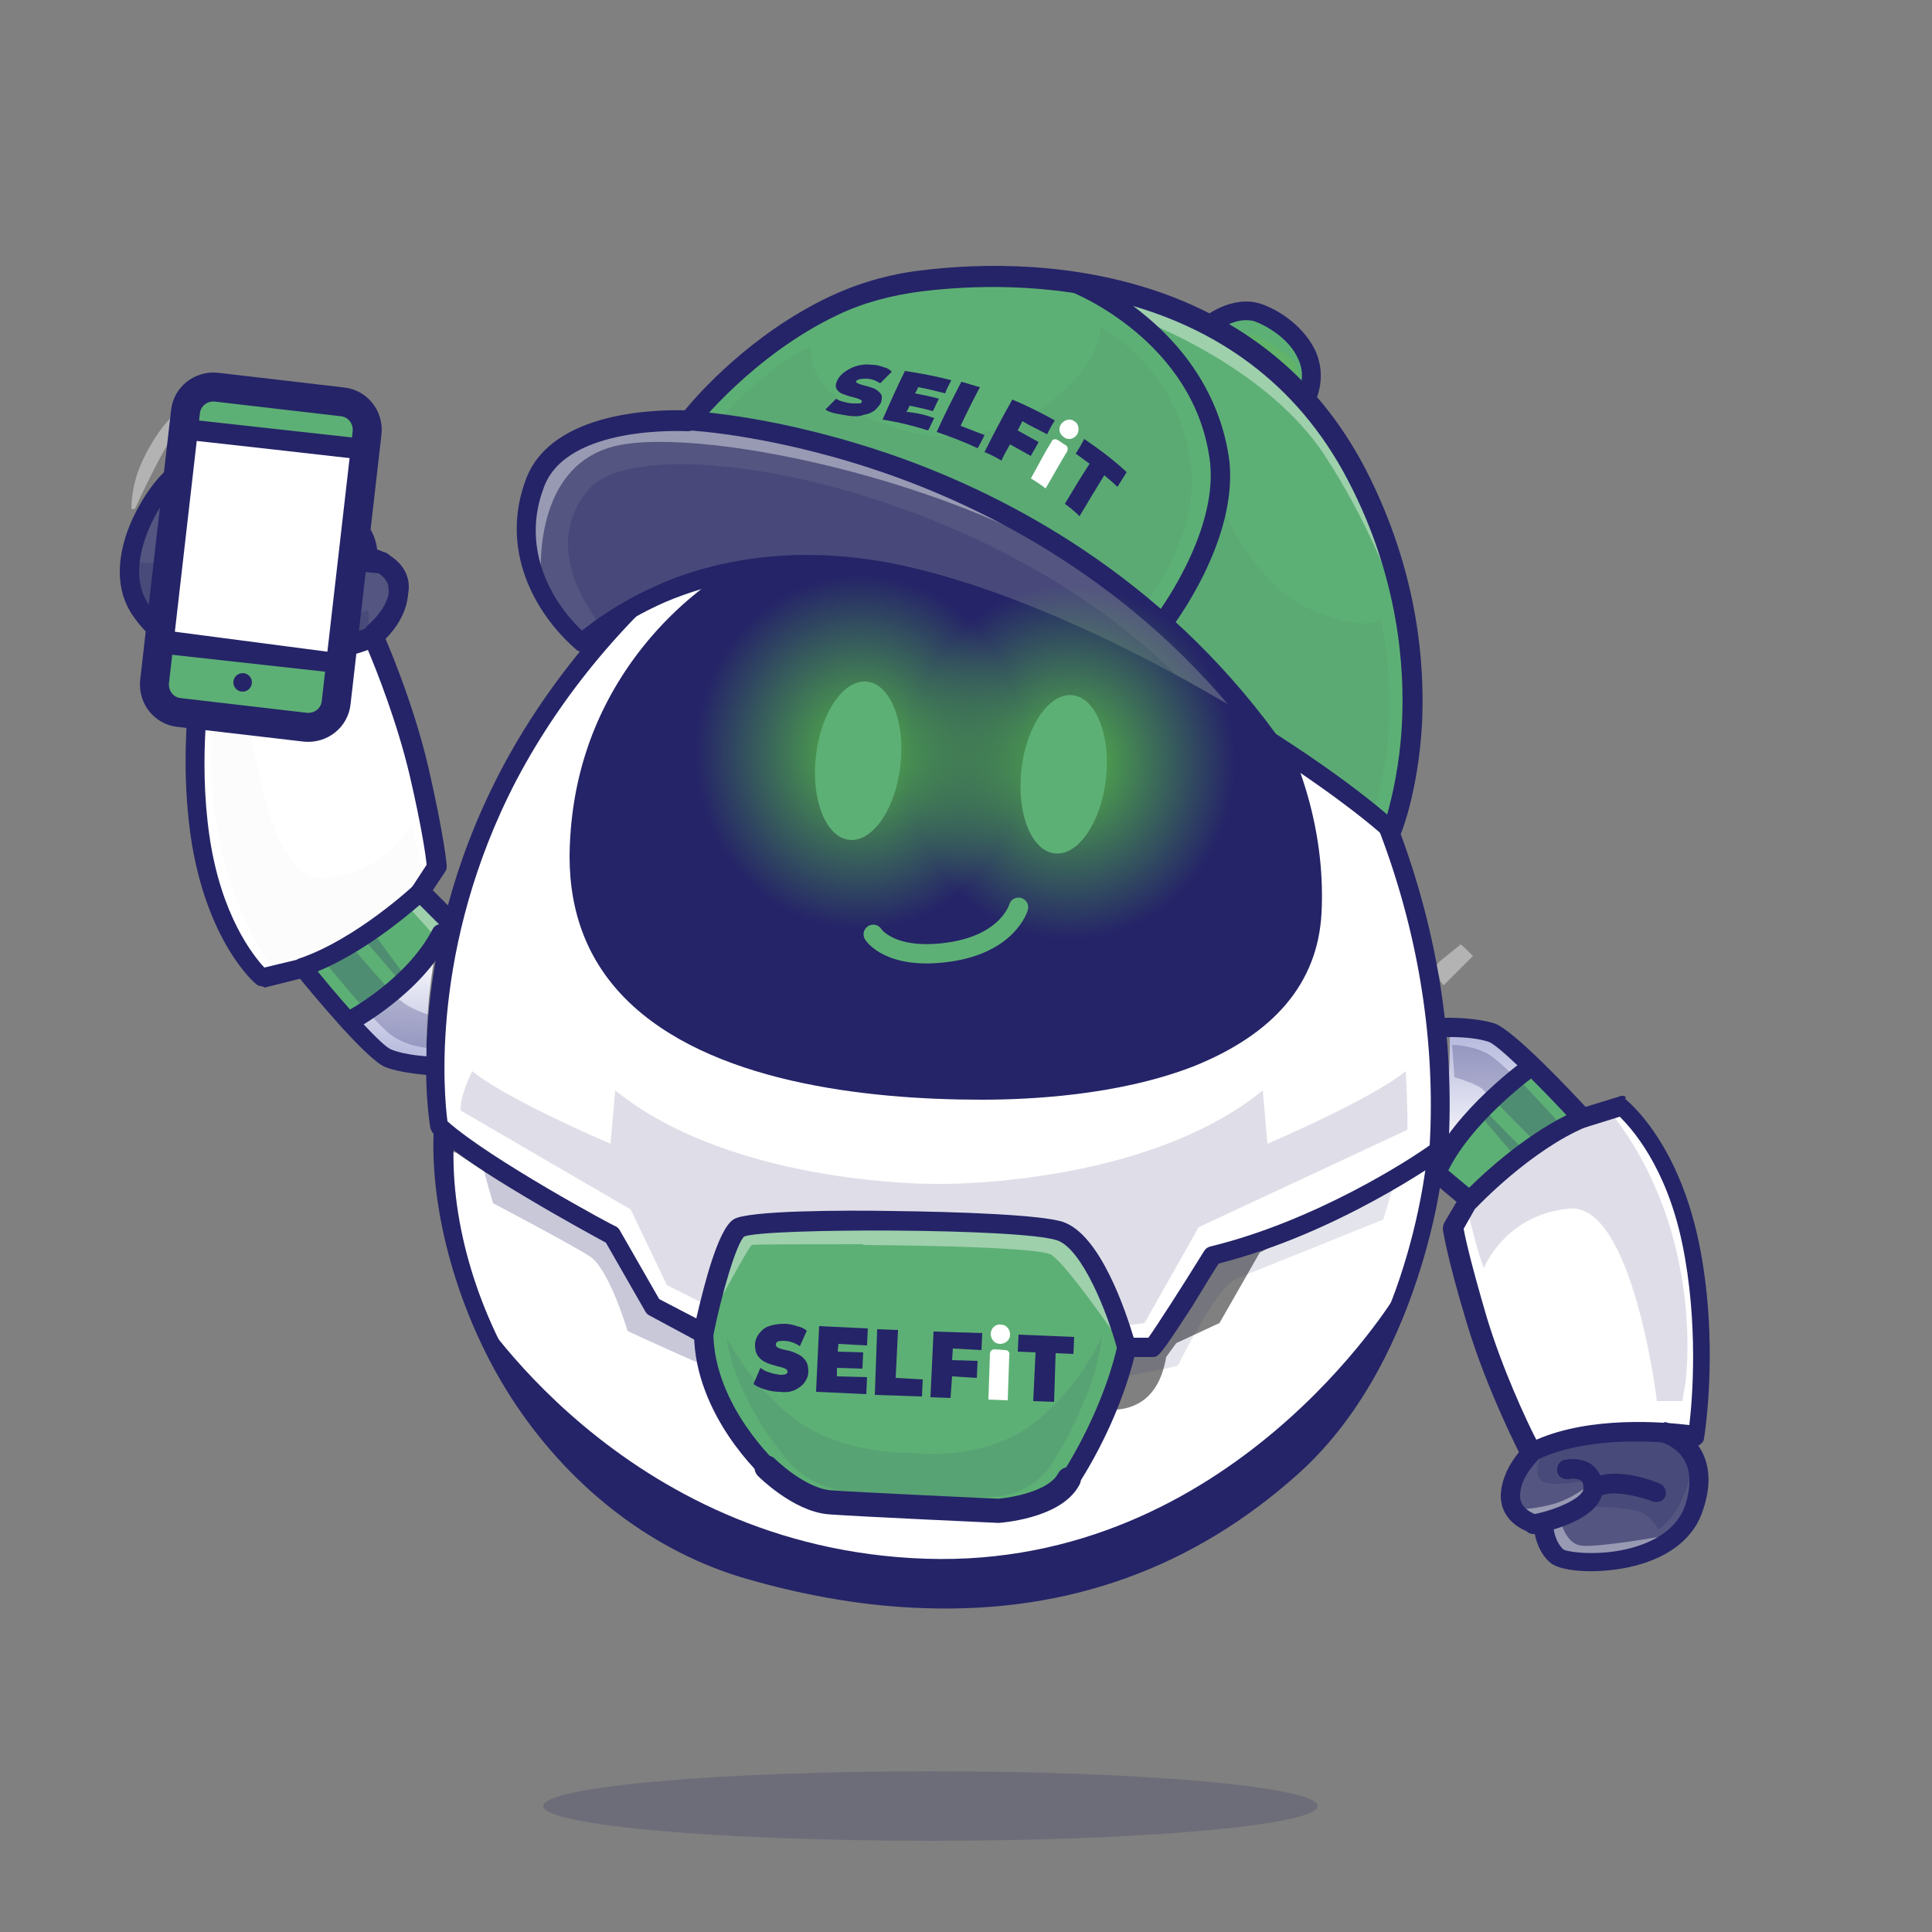 <svg width="200" height="200" viewBox="0 0 200 200" fill="none" xmlns="http://www.w3.org/2000/svg">
<rect x="0" y="0" width="200" height="200" fill="#808080" stroke="none"/>
<path d="M148.642 121.04C148.642 121.04 145.842 145.6 126.802 156.96C107.682 168.24 89.602 166.8 75.682 162C61.762 157.2 52.642 143.84 49.762 137.76C46.802 131.68 46.082 123.6 46.162 119.04L47.282 119.36C47.282 119.36 58.802 127.68 68.882 130.16C68.882 130.16 74.162 139.92 74.642 139.92C75.122 139.92 76.962 140 76.962 140L77.522 141.12C77.522 141.12 81.602 142.96 84.402 146.24L110.962 145.04C110.962 145.04 119.282 148.96 120.722 140.48L121.762 139.04L126.242 136.96L130.402 129.68C130.402 129.68 147.522 120.24 147.682 120.16C147.842 120.16 148.242 120.16 148.402 120.16C148.482 120.4 148.642 121.04 148.642 121.04Z" fill="white"/>
<path d="M144.479 134.08C144.479 134.08 127.439 162.4 95.839 161.36C64.239 160.32 48.719 134.64 48.719 134.64C48.719 134.64 56.479 164.24 93.199 165.44C129.839 166.64 141.519 143.2 144.479 134.56" fill="#252468"/>
<path d="M95.841 166.48C110.641 166.96 123.521 162.32 134.401 152.56C141.441 146.24 145.121 137.52 147.041 131.36C149.121 124.72 149.521 119.6 149.521 119.36C149.521 118.88 149.201 118.4 148.721 118.4C148.241 118.4 147.761 118.72 147.761 119.28C147.761 119.52 146.081 139.68 133.281 151.2C118.561 164.48 99.841 168 77.761 161.68C58.001 156.08 46.401 134.88 46.961 118.48C46.961 118 46.561 117.52 46.081 117.52C45.601 117.52 44.881 116.8 44.881 117.36C44.561 126.24 47.841 137.12 53.361 145.36C59.361 154.32 67.841 160.72 77.281 163.44C83.681 165.28 89.921 166.32 95.841 166.48Z" fill="#252468"/>
<path d="M28.716 52.96C28.636 52.64 28.236 49.92 26.316 48.72C25.116 47.92 23.836 48.48 23.036 49.04C22.316 50.64 21.036 54.72 22.476 55.76C22.956 56.08 23.436 56.24 23.836 56.08C24.716 55.84 25.196 54.72 25.196 54.72C25.276 54.56 25.436 54.48 25.596 54.56C25.756 54.64 25.836 54.8 25.756 54.96C25.756 54.96 25.596 55.2 25.436 55.52C25.196 55.92 24.716 56.4 24.076 56.64C23.596 56.8 23.116 56.72 22.556 56.48C22.396 57.12 22.076 57.68 21.756 58.24C20.556 60 18.636 61.28 18.476 61.36C18.316 61.44 18.156 61.44 18.076 61.28C17.996 61.12 17.996 60.96 18.156 60.88C18.156 60.88 21.676 58.48 22.076 56.08C20.636 54.8 21.516 51.44 22.156 49.68C22.076 49.68 21.996 49.68 21.916 49.68C21.916 49.68 20.396 48.8 18.796 49.12C17.996 49.28 15.676 52 14.396 55.36C13.596 57.6 13.036 60.72 14.956 63.28C16.316 65.04 17.756 66 19.276 66.08C21.116 66.24 22.556 65.2 22.796 64.96C25.036 62.24 28.076 57.6 28.716 52.96Z" fill="#545580"/>
<g opacity="0.25">
<path d="M15.996 58.24C14.796 58.4 13.836 58.08 13.836 58.08C13.197 61.84 16.317 65.6 16.317 65.6C16.477 65.68 16.716 65.76 16.877 65.76C18.716 66.24 20.236 65.44 20.556 65.28C23.037 63.04 26.556 59.44 28.157 55.44C28.076 55.28 27.116 52.16 25.517 53.36C24.076 54.4 23.197 56.08 22.477 56.56C22.716 56.64 22.956 56.72 23.197 56.72C24.076 56.64 24.716 55.68 24.716 55.6C24.797 55.44 24.956 55.44 25.116 55.52C25.276 55.6 25.276 55.76 25.197 55.92C25.197 55.92 25.037 56.16 24.797 56.4C24.477 56.72 23.916 57.12 23.276 57.2C22.797 57.28 22.317 57.12 21.837 56.72C21.596 57.28 21.197 57.84 20.716 58.32C19.197 59.84 17.116 60.8 16.956 60.8C16.797 60.88 16.637 60.8 16.556 60.64C16.477 60.48 16.556 60.32 16.716 60.24C16.716 60.24 20.637 58.48 21.357 56.24C20.956 55.76 20.877 55.04 20.956 54.32C20.956 54.32 17.197 58.08 15.996 58.24Z" fill="#232664"/>
</g>
<g opacity="0.4">
<path d="M14.002 52.64C14.002 52.56 17.042 46 18.242 44.72C19.202 43.68 21.202 44.16 21.682 44.4C21.842 43.92 22.002 43.44 22.082 43.04C22.002 43.04 21.922 43.04 21.842 43.04C21.842 43.04 20.322 42.16 18.722 42.48C17.922 42.64 15.602 45.36 14.322 48.72C13.922 49.84 13.602 51.28 13.602 52.64C13.682 52.8 14.002 52.64 14.002 52.64Z" fill="white"/>
</g>
<path d="M23.841 65.84C23.761 65.92 23.761 65.92 23.681 66C23.601 66.08 21.761 67.68 19.201 67.44C17.281 67.28 15.521 66.16 14.001 64.08C12.161 61.68 11.921 58.56 13.201 54.96C14.401 51.68 16.961 48.24 18.481 47.92C19.841 47.6 21.041 48 21.841 48.32C23.041 47.36 25.041 46.32 27.041 47.6C29.521 49.28 30.001 52.72 30.001 52.8C30.081 53.36 29.681 53.84 29.121 53.92C28.561 54 28.081 53.6 28.001 53.04C28.001 53.04 27.681 50.4 25.921 49.2C24.481 48.24 22.801 50.08 22.801 50.08C22.481 50.4 21.921 50.48 21.521 50.24C21.521 50.24 20.241 49.44 18.961 49.76C18.321 50 15.841 52.8 14.801 56.48C14.081 59.04 14.321 61.2 15.601 62.88C16.801 64.48 18.081 65.28 19.361 65.44C21.041 65.6 22.401 64.48 22.401 64.48C22.801 64.08 23.441 64.16 23.841 64.56C24.081 64.96 24.081 65.52 23.841 65.84Z" fill="#252468"/>
<path d="M158.801 150.56C162.881 148.4 168.481 148.32 172.081 148.48C172.401 148.56 174.081 149.12 174.961 150.72C175.681 152.08 175.761 153.76 175.041 155.84C174.081 158.88 171.121 160.24 168.881 160.8C165.441 161.68 161.841 161.36 161.281 160.8C160.081 159.76 160.001 157.92 160.001 157.92C160.001 157.84 159.921 157.76 159.921 157.68C161.681 157.2 165.041 156.08 165.201 154.16C167.361 153.12 171.281 154.64 171.361 154.64C171.521 154.72 171.681 154.64 171.761 154.48C171.841 154.32 171.761 154.16 171.601 154.08C171.441 154 169.281 153.2 167.201 153.2C166.481 153.2 165.841 153.28 165.281 153.52C165.201 152.96 164.961 152.48 164.561 152.16C164.081 151.76 163.361 151.68 162.881 151.68C162.481 151.68 162.241 151.76 162.241 151.76C162.081 151.76 162.001 151.92 162.001 152.08C162.001 152.24 162.161 152.32 162.321 152.32C162.321 152.32 163.521 152.08 164.161 152.64C164.481 152.96 164.641 153.36 164.641 154C164.641 155.84 160.481 157.04 158.801 157.44C157.921 157.12 156.721 156.4 156.641 154.96C156.641 152.72 158.561 150.8 158.801 150.56Z" fill="#545580"/>
<path d="M158.801 149.92C158.161 148.64 155.121 142.56 153.361 136.48C151.521 130.4 151.041 127.52 150.961 126.96L152.481 124.32C152.881 123.92 158.321 118.24 164.081 115.92L168.081 114.72C168.801 115.36 173.201 119.36 175.121 128.56C177.041 137.76 175.921 146.56 175.681 148.24C173.761 148 164.881 146.88 158.801 149.92Z" fill="white"/>
<path d="M113.363 57.6C107.283 54.72 102.483 53.84 98.243 53.84C94.323 53.84 90.963 54.64 87.683 55.36C79.123 57.36 71.603 62.24 66.643 69.12C62.483 74.88 60.403 81.44 60.323 88.64C60.243 94.24 62.083 98.88 65.763 102.56C74.003 110.8 89.843 112.56 101.683 112.56C109.363 112.56 134.563 111.28 135.603 94.4C136.323 79.76 126.803 63.92 113.363 57.6Z" fill="#252468"/>
<path d="M152.077 123.84L149.117 121.36C151.357 116.24 157.437 111.6 158.637 110.72C160.397 112.48 162.237 114.4 163.357 115.6C158.077 117.92 153.117 122.8 152.077 123.84Z" fill="#5DB075"/>
<path d="M149.039 120.24C149.759 115.76 150.159 111.2 150.079 106.64C150.799 106.64 152.799 106.72 154.239 107.12C154.879 107.28 156.479 108.72 158.159 110.32C156.879 111.28 151.599 115.44 149.039 120.24Z" fill="url(#paint0_linear_1614_53414)"/>
<path d="M101.361 44.8C92.961 44.8 83.361 48.56 74.241 55.44C65.441 62.08 57.761 70.96 52.801 80.48C43.281 98.72 45.441 115.04 45.681 116.48C49.921 120.4 63.361 127.6 63.441 127.68C63.521 127.68 63.521 127.76 63.521 127.76L67.681 135.04L72.481 137.6C72.881 135.6 74.641 127.92 76.241 126.88C78.081 125.68 105.921 125.92 109.681 127.2C113.521 128.48 116.241 137.68 116.721 139.2H119.041C119.601 138.56 122.961 133.2 125.041 129.84C125.041 129.76 125.121 129.76 125.201 129.68C136.801 126.88 147.281 119.76 148.401 118.88C149.681 97.44 141.681 75.28 126.801 59.44C118.481 50.48 108.641 44.8 101.361 44.8ZM136.081 94.48C135.041 111.84 109.441 113.2 101.601 113.2C89.681 113.2 73.681 111.44 65.281 103.04C61.521 99.28 59.681 94.4 59.681 88.72C59.761 81.36 61.921 74.72 66.081 68.8C71.121 61.76 78.721 56.8 87.441 54.8C94.161 53.28 101.681 51.52 113.521 57.04C120.081 60.16 126.001 65.52 130.161 72.32C134.401 79.2 136.481 87.12 136.081 94.48Z" fill="white"/>
<path d="M80.157 152.24C80.957 153.12 83.197 155.52 84.157 155.6C85.677 155.76 103.277 157.28 106.077 156.4C108.877 155.52 110.077 153.68 110.077 153.6C110.157 153.52 114.557 147.2 116.317 139.52C116.077 138.64 113.277 128.96 109.597 127.76C107.597 127.12 99.437 126.72 92.237 126.72C84.077 126.64 77.357 126.96 76.637 127.44C75.357 128.32 73.677 135.44 73.117 138.16C73.197 145.92 80.077 152.16 80.157 152.24Z" fill="#5DB075"/>
<g opacity="0.25">
<path d="M64.962 137.76C65.122 137.92 72.882 141.36 72.882 141.36C72.642 140.4 72.482 139.36 72.482 138.24L67.362 135.52C67.282 135.52 67.282 135.44 67.282 135.44L63.122 128.16C62.242 127.68 55.282 123.92 49.922 120.4C50.082 121.2 50.482 122.64 51.042 124.56C51.042 124.56 58.962 128.72 60.962 130C62.962 131.12 64.882 137.52 64.962 137.76Z" fill="#252468"/>
</g>
<g opacity="0.25">
<path d="M160.161 153.52C158.161 153.2 159.681 150.24 159.761 150.16C163.761 148.48 168.801 148.4 172.081 148.56C172.401 148.64 174.081 149.2 174.961 150.8C175.041 150.96 175.121 151.12 175.201 151.28C175.201 151.28 174.801 156.16 171.681 158.32C171.681 158.32 171.201 157.36 170.241 156.72C169.281 156 164.161 155.92 164.161 155.92C164.721 155.44 165.121 154.88 165.201 154.24C167.361 153.2 171.281 154.72 171.361 154.72C171.521 154.8 171.681 154.72 171.761 154.56C171.841 154.4 171.761 154.24 171.601 154.16C171.441 154.08 169.281 153.28 167.201 153.28C166.481 153.28 165.841 153.36 165.281 153.6C165.201 153.04 164.961 152.56 164.561 152.24C164.081 151.84 163.361 151.76 162.881 151.76C162.481 151.76 162.241 151.84 162.241 151.84C162.081 151.84 162.001 152 162.001 152.16C162.001 152.32 162.161 152.4 162.321 152.4C162.321 152.4 163.521 152.16 164.161 152.72C164.321 152.88 164.481 153.12 164.561 153.36C163.761 153.2 161.921 153.84 160.161 153.52Z" fill="#232664"/>
</g>
<g opacity="0.15">
<path d="M174.482 143.12L174.162 145.04H171.522C171.522 145.04 169.042 124.4 162.402 125.12C155.762 125.76 153.602 131.28 153.602 131.28C152.802 129.12 152.162 126.24 151.922 125.36L152.402 124.48C152.802 124.08 158.242 118.4 164.002 116.08L166.082 115.44H166.962C176.642 128 174.482 143.12 174.482 143.12Z" fill="#252468"/>
</g>
<g opacity="0.25">
<path d="M157.761 118.96C157.441 119.2 157.121 119.44 156.801 119.68L153.281 115.52C153.441 115.36 153.601 115.2 153.761 114.96C154.721 116 157.681 119.04 157.761 118.96Z" fill="#252468"/>
</g>
<g opacity="0.25">
<path d="M150.56 111.52L150.32 108.16C150.32 108.16 152.24 108.16 153.92 109.04C154.56 109.36 155.6 110.32 156.8 111.44C156.08 112 155.28 112.72 154.32 113.6C153.92 113.2 153.6 112.88 153.44 112.72C152.64 112.08 150.56 111.52 150.56 111.52Z" fill="#252468"/>
</g>
<g opacity="0.25">
<path d="M161.437 116.24L159.997 117.36C159.597 117.6 159.197 117.84 158.797 118.16H158.877C158.877 118.16 156.397 115.68 154.797 114C155.677 113.12 156.557 112.4 157.277 111.84C159.277 113.84 161.357 116.24 161.437 116.24Z" fill="#252468"/>
</g>
<g opacity="0.25">
<path opacity="0.5" d="M121.92 141.36C122.08 141.2 125.84 133.2 128.08 132.32C130.32 131.44 142 126.72 143.2 126.24C143.76 124.4 144.16 123.04 144.4 122.24C140 124.8 133.04 128.4 125.6 130.24C119.76 139.76 119.52 139.76 119.28 139.76H116.8C116.56 140.72 116.32 141.68 116 142.56C116.08 142.56 121.76 141.52 121.92 141.36Z" fill="#252468"/>
</g>
<g opacity="0.1">
<path d="M81.203 150.8C82.803 152.88 85.203 154.16 87.843 154.4L94.723 155.2L102.723 154.96C105.443 154.88 107.923 153.36 109.203 151.04C109.763 150 110.403 149.12 110.803 148.16C112.723 144.24 113.603 141.92 114.083 138.32C114.083 138.32 111.523 144.24 106.403 147.76C101.363 151.28 94.643 150.4 94.643 150.4C94.643 150.4 87.923 150.72 82.803 147.28C77.763 143.76 75.203 138.4 75.203 138.4C75.683 142 77.443 145.28 79.283 148.24C79.923 149.04 80.483 149.92 81.203 150.8Z" fill="#252468"/>
</g>
<g opacity="0.15">
<path d="M124.083 127.04L145.683 116.96C145.763 115.36 145.523 110.88 145.523 110.88C141.923 113.84 131.203 118.4 131.203 118.4L130.723 112.88C118.403 122.88 97.203 122.56 97.203 122.56C97.203 122.56 76.083 122.88 63.683 112.88L63.203 118.4C63.203 118.4 52.483 113.84 48.883 110.88C48.883 110.88 47.603 113.36 47.683 114.96L65.283 125.2L69.043 133.04L73.043 135.04C73.763 132 75.043 127.68 76.163 126.96C78.003 125.76 105.843 126 109.603 127.28C112.563 128.24 114.883 134 116.003 137.28L118.483 136.96L124.083 127.04Z" fill="#252468"/>
</g>
<g opacity="0.4">
<path d="M163.68 160C165.36 160.24 172.56 158.96 172.56 158.96C172.56 158.96 172.72 159.04 172.72 159.12C171.52 160 170.16 160.56 168.96 160.88C165.52 161.76 161.92 161.44 161.36 160.88C160.16 159.84 160.08 158 160.08 158C160.08 157.92 160 157.84 160 157.76C160.4 157.68 160.96 157.52 161.52 157.28C161.6 157.84 162.24 159.84 163.68 160Z" fill="white"/>
</g>
<g opacity="0.4">
<path d="M160.557 155.76C162.717 155.2 164.237 153.92 164.637 153.6C164.637 153.76 164.717 153.92 164.717 154.08C164.717 155.92 160.557 157.12 158.877 157.52C158.237 157.28 157.517 156.88 157.117 156.24C157.437 156.24 158.637 156.24 160.557 155.76Z" fill="white"/>
</g>
<g opacity="0.4">
<path d="M149.043 101.36C149.043 101.6 149.443 102 149.443 102L152.483 98.96C151.923 98.4 151.443 97.92 151.203 97.76C151.203 97.76 151.122 97.76 151.122 97.84L149.043 99.52C148.883 99.68 148.643 100 148.562 100.08C148.643 100.16 149.043 101.12 149.043 101.36Z" fill="white"/>
</g>
<g opacity="0.4">
<path d="M131.997 144.24C131.837 144.4 128.637 145.28 128.077 145.6C127.517 145.92 126.477 147.28 126.477 147.44C126.477 147.6 132.797 145.52 133.037 145.36C133.197 145.2 136.397 138 136.397 138C134.957 139.44 132.157 144.08 131.997 144.24Z" fill="white"/>
</g>
<g opacity="0.4">
<path d="M115.197 136.16C114.637 133.68 111.677 130.16 110.797 128.4C110.557 128 110.318 127.68 110.078 127.36L109.997 127.28C109.517 126.96 106.557 126.72 102.238 126.64C99.838 126.64 97.278 126.56 95.037 126.56C94.797 126.56 94.558 126.56 94.397 126.56C93.998 126.56 93.597 126.56 93.278 126.56C92.877 126.56 92.478 126.56 92.157 126.56C91.918 126.56 91.677 126.56 91.517 126.56C89.278 126.56 86.718 126.56 84.317 126.64C79.998 126.72 77.037 126.96 76.558 127.28L76.478 127.36C76.237 127.6 75.998 128 75.757 128.4C74.957 130.08 73.998 133.36 73.438 135.84C73.438 136.08 73.438 136.32 73.517 136.48C73.517 136.48 77.517 128.96 77.838 128.88C77.998 128.8 84.078 128.8 89.358 128.8V128.88C89.358 128.88 107.598 128.96 108.878 129.92C110.638 131.2 115.517 138.32 115.517 138.32C115.677 138.16 115.197 136.48 115.197 136.16Z" fill="white"/>
</g>
<g opacity="0.25">
<path d="M84.32 126.72C86.72 126.72 89.28 126.64 91.52 126.64C88.96 126.64 86.48 126.64 84.32 126.72Z" fill="#232664"/>
</g>
<g opacity="0.4">
<path d="M84.32 126.72C86.72 126.72 89.28 126.64 91.52 126.64C88.96 126.64 86.48 126.64 84.32 126.72Z" fill="white"/>
</g>
<g opacity="0.4">
<path d="M172.16 147.36C172.16 147.36 165.6 145.28 159.6 147.36C159.6 147.36 156.16 141.04 154.88 136.88C153.6 132.72 152 131.36 152 131.36C152 131.36 155.6 144.96 158.56 149.68C158.56 149.68 166.16 147.84 172.08 147.92V147.36H172.16Z" fill="white"/>
</g>
<g opacity="0.4">
<path d="M59.123 85.84C59.123 85.84 55.443 95.92 63.923 104.32C72.403 112.72 83.683 115.76 103.683 115.28C123.683 114.8 132.003 109.92 135.843 102.64C139.683 95.36 135.843 86 135.843 86C135.843 86 139.523 99.92 127.123 107.2C114.723 114.48 91.283 114.88 75.203 108.88C59.043 102.8 59.683 89.84 59.123 85.84Z" fill="white"/>
</g>
<path d="M119.281 140.48H116.641C116.161 140.48 115.761 140.16 115.681 139.76C114.641 135.84 112.001 129.28 109.441 128.4C105.601 127.12 79.281 127.12 77.041 128C76.241 128.72 74.721 133.84 73.841 138.24C73.761 138.56 73.601 138.8 73.281 138.96C72.961 139.12 72.641 139.12 72.401 138.96L67.201 136.16C67.041 136.08 66.881 135.92 66.801 135.76L62.721 128.64C60.801 127.6 48.881 121.12 44.881 117.36C44.721 117.2 44.641 117.04 44.561 116.8C44.401 116.08 41.681 99.28 51.761 79.92C56.801 70.24 64.561 61.2 73.521 54.4C82.881 47.36 92.721 43.52 101.361 43.52C109.121 43.52 119.041 49.2 128.001 58.64C134.881 65.92 140.481 74.88 144.321 84.56C148.721 95.76 150.641 107.36 149.921 119.12C149.921 119.44 149.761 119.68 149.521 119.84C149.041 120.16 138.481 127.68 126.161 130.8C125.681 131.52 124.561 133.36 123.441 135.2C120.001 140.48 119.921 140.48 119.281 140.48ZM117.361 138.48H118.881C119.681 137.36 122.321 133.28 124.641 129.52C124.801 129.28 124.961 129.12 125.281 129.04C136.161 126.4 146.001 120 148.001 118.56C149.201 97.44 141.201 75.6 126.641 60C118.241 51.04 108.561 45.44 101.521 45.44C93.281 45.44 83.841 49.12 74.881 55.92C65.921 62.56 58.401 71.36 53.441 80.8C44.401 98.16 46.001 113.68 46.321 116.08C50.721 120 63.601 126.96 63.761 126.96C63.921 127.04 64.081 127.2 64.161 127.36L68.241 134.48L72.081 136.48C72.881 133.04 74.321 127.28 75.921 126.24C77.281 125.28 87.761 125.28 92.241 125.36C99.361 125.44 107.761 125.76 110.001 126.48C113.921 127.76 116.561 135.84 117.361 138.48Z" fill="#252468"/>
<path d="M79.924 153.44C79.684 153.44 79.444 153.36 79.284 153.2C78.964 152.96 71.924 146.56 71.844 138.08C71.844 137.52 72.244 137.12 72.804 137.04C73.364 137.04 73.764 137.44 73.844 138C73.924 145.6 80.564 151.6 80.644 151.68C81.044 152.08 81.124 152.64 80.724 153.12C80.484 153.28 80.244 153.44 79.924 153.44Z" fill="#252468"/>
<path d="M110.32 154.72C110.16 154.72 109.92 154.64 109.76 154.56C109.28 154.24 109.2 153.6 109.52 153.2C109.6 153.12 113.92 146.88 115.68 139.28C115.84 138.72 116.32 138.4 116.88 138.56C117.44 138.72 117.76 139.2 117.6 139.76C115.76 147.76 111.36 154.08 111.12 154.4C110.96 154.64 110.64 154.72 110.32 154.72Z" fill="#252468"/>
<path d="M43.287 92.16L44.967 89.68C44.887 89.12 44.567 86.24 43.127 80.08C41.687 73.92 39.047 67.68 38.487 66.4C32.167 69.12 23.367 67.44 21.687 67.04C21.367 68.72 19.687 77.44 21.047 86.72C22.407 96.08 26.487 100.32 27.207 100.96L31.207 100C37.047 97.84 42.887 92.48 43.287 92.16Z" fill="white"/>
<path d="M38.48 65.6C38.72 65.36 40.8 63.6 40.88 61.36C40.96 59.92 39.76 59.12 38.88 58.72C37.2 58.96 32.96 59.92 32.8 61.76C32.8 62.4 32.88 62.8 33.2 63.12C33.84 63.76 35.04 63.6 35.04 63.6C35.2 63.6 35.36 63.68 35.36 63.84C35.36 64 35.28 64.16 35.12 64.16C35.12 64.16 34.8 64.24 34.48 64.16C34 64.16 33.36 64 32.88 63.52C32.48 63.2 32.32 62.72 32.24 62.16C31.68 62.4 30.96 62.4 30.32 62.4C28.24 62.24 26.08 61.28 26 61.2C25.84 61.12 25.76 60.96 25.84 60.8C25.92 60.64 26.08 60.56 26.24 60.64C26.24 60.64 30.16 62.4 32.32 61.52C32.64 59.6 36 58.64 37.84 58.32C37.76 58.24 37.76 58.16 37.76 58.08C37.76 58.08 37.76 56.32 36.64 55.12C36.08 54.56 32.56 53.92 29.04 54.64C26.72 55.12 23.76 56.24 22.56 59.2C21.76 61.2 21.68 62.96 22.4 64.4C23.2 66.08 24.88 66.72 25.2 66.8C28.64 67.28 34.24 67.52 38.48 65.6Z" fill="#545580"/>
<path d="M45.446 96.56C45.526 96.08 45.686 95.52 45.766 95.04L43.446 92.8C42.326 93.76 37.126 98.4 31.766 100.32C32.806 101.6 34.566 103.68 36.166 105.52C37.366 104.8 42.886 101.52 45.446 96.56Z" fill="#5DB075"/>
<path d="M36.641 105.84C38.241 107.6 39.681 109.04 40.321 109.28C41.681 109.76 43.441 109.92 44.161 110C44.081 107.76 44.161 103.6 45.121 98.24C42.401 102.4 37.841 105.12 36.641 105.84Z" fill="url(#paint1_linear_1614_53414)"/>
<g opacity="0.25">
<path d="M27.36 58.8C26.48 58 26 57.04 26 57.04C22.72 59.04 22 63.92 22 63.92C22.08 64.08 22.16 64.32 22.24 64.48C23.04 66.16 24.72 66.8 25.04 66.88C28.32 67.28 33.36 67.52 37.44 66.08C37.52 65.92 39.2 63.12 37.28 62.72C35.6 62.32 33.68 62.8 32.88 62.56C32.96 62.8 33.04 63.04 33.28 63.2C33.92 63.84 35.12 63.68 35.12 63.68C35.28 63.68 35.44 63.76 35.44 63.92C35.44 64.08 35.36 64.24 35.2 64.24C35.2 64.24 34.88 64.32 34.56 64.24C34.08 64.24 33.44 64.08 32.96 63.6C32.56 63.28 32.4 62.8 32.32 62.24C31.68 62.4 30.96 62.4 30.32 62.4C28.24 62.24 26.08 61.28 26 61.2C25.84 61.12 25.76 60.96 25.84 60.8C25.92 60.64 26.08 60.56 26.24 60.64C26.24 60.64 30.16 62.4 32.32 61.52C32.4 60.88 32.88 60.4 33.44 59.92C33.44 59.92 28.24 59.52 27.36 58.8Z" fill="#232664"/>
</g>
<g opacity="0.12">
<path opacity="0.15" d="M33.361 90.88C26.721 91.12 25.441 70.4 25.441 70.4L22.801 70.24L22.401 72.16C22.401 72.16 19.281 87.12 28.241 100.32H29.121L31.201 99.84C37.041 97.84 42.881 92.56 43.281 92.16L43.841 91.28C43.681 90.32 43.201 87.52 42.561 85.28C42.561 85.28 40.081 90.56 33.361 90.88Z" fill="#252468"/>
</g>
<g opacity="0.25">
<path d="M40.804 102.96C39.844 103.76 38.964 104.4 38.164 104.88C39.204 106 40.244 107.04 40.804 107.36C42.164 108.24 43.684 108.4 44.164 108.48C44.164 107.52 44.164 106.4 44.324 105.04C44.084 104.96 42.244 104.32 41.524 103.6C41.364 103.6 41.124 103.28 40.804 102.96Z" fill="#252468"/>
</g>
<g opacity="0.25">
<path d="M41.442 101.6C41.602 101.44 41.762 101.28 42.002 101.12L38.642 96.56C38.322 96.8 38.002 97.04 37.602 97.2C37.682 97.2 40.722 100.8 41.442 101.6Z" fill="#252468"/>
</g>
<g opacity="0.25">
<path d="M37.766 104.48C38.486 104 39.446 103.36 40.406 102.56C38.886 100.88 36.406 98 36.406 98C36.406 98 36.406 98 36.486 98C36.086 98.24 35.686 98.48 35.286 98.72L33.766 99.76C33.766 99.76 35.846 102.32 37.766 104.48Z" fill="#252468"/>
</g>
<g opacity="0.4">
<path d="M40.565 60.16C40.165 59.44 39.445 59.04 38.885 58.72C37.445 58.88 34.405 59.6 33.285 60.88C33.205 61.04 33.045 61.2 32.965 61.28C32.885 61.44 32.805 61.6 32.805 61.76C32.805 62 32.805 62.16 32.885 62.4C32.965 62.32 34.645 60.88 37.125 60.4C38.965 60 40.085 60.08 40.565 60.16Z" fill="white"/>
</g>
<g opacity="0.4">
<path d="M25.365 56.4C25.445 56.4 32.645 55.6 34.325 55.92C35.765 56.24 36.245 58.16 36.405 58.72C36.885 58.56 37.445 58.48 37.845 58.4C37.765 58.32 37.765 58.24 37.765 58.16C37.765 58.16 37.765 56.4 36.645 55.2C36.085 54.64 32.565 54 29.045 54.72C27.845 54.96 26.485 55.36 25.285 56.16C25.045 56.24 25.365 56.4 25.365 56.4Z" fill="white"/>
</g>
<g opacity="0.4">
<path d="M45.442 96.56C45.602 96 45.682 95.52 45.842 94.96L43.522 92.72C43.282 92.96 42.882 93.36 42.242 93.84L45.202 97.12C45.282 96.88 45.362 96.72 45.442 96.56Z" fill="white"/>
</g>
<g opacity="0.4">
<path d="M24.727 68C24.727 68 31.127 70.48 37.287 68.8C37.287 68.8 40.327 75.28 41.367 79.6C42.327 83.84 43.927 85.28 43.927 85.28C43.927 85.28 41.127 71.44 38.407 66.48C38.407 66.48 30.727 67.84 24.807 67.36L24.727 68Z" fill="white"/>
</g>
<path d="M44.167 111.28C43.447 111.2 41.447 111.04 39.927 110.48C38.007 109.76 32.327 102.88 30.567 100.72C30.327 100.48 30.327 100.16 30.407 99.84C30.487 99.52 30.727 99.28 31.047 99.2C36.887 97.2 42.807 91.68 42.887 91.6C43.287 91.2 43.927 91.2 44.247 91.6L46.807 94.16C47.207 94.56 47.207 95.2 46.807 95.6C46.407 96 45.767 96 45.367 95.6L43.447 93.68C41.767 95.12 37.527 98.64 32.887 100.56C36.007 104.4 39.607 108.32 40.487 108.64C42.087 109.28 44.407 109.36 44.407 109.36C44.967 109.36 45.367 109.84 45.367 110.4C45.367 110.96 44.887 111.36 44.327 111.36C44.407 111.28 44.327 111.28 44.167 111.28Z" fill="#252468"/>
<path d="M36.082 106.72C35.762 106.72 35.442 106.48 35.282 106.16C35.042 105.68 35.202 105.04 35.682 104.8C35.762 104.8 42.082 101.44 44.802 96.16C45.042 95.68 45.682 95.52 46.162 95.76C46.642 96 46.802 96.64 46.562 97.12C43.522 102.96 36.882 106.48 36.642 106.64C36.482 106.72 36.242 106.8 36.082 106.72Z" fill="#252468"/>
<path d="M27.044 102.08C26.804 102.08 26.644 102 26.484 101.84C26.244 101.68 21.364 97.36 19.764 86.72C18.244 76.24 20.324 66.72 20.484 66.32C20.564 66.08 20.724 65.84 20.964 65.68C21.204 65.52 21.444 65.52 21.684 65.52C21.764 65.52 31.764 67.84 38.244 64.88C38.484 64.8 38.724 64.8 39.044 64.88C39.284 64.96 39.524 65.2 39.604 65.44C39.764 65.76 42.804 72.64 44.404 79.68C46.004 86.72 46.244 89.52 46.244 89.6C46.244 89.84 46.244 90 46.084 90.24L44.324 92.88C44.004 93.36 43.444 93.44 42.964 93.2C42.484 92.88 42.404 92.32 42.644 91.84L44.164 89.52C44.084 88.64 43.684 85.76 42.404 80.24C41.124 74.8 38.964 69.36 38.084 67.28C32.324 69.44 24.884 68.32 22.164 67.84C21.684 70.48 20.484 78.32 21.684 86.56C22.884 94.8 26.244 98.96 27.364 100.16L31.044 99.28C31.604 99.12 32.084 99.44 32.244 100C32.404 100.56 32.084 101.04 31.524 101.2L27.364 102.24C27.284 102.08 27.124 102.16 27.044 102.08Z" fill="#252468"/>
<path d="M24.96 68.16C24.88 68.16 24.8 68.16 24.72 68.08C24.64 68.08 22.24 67.28 21.12 64.96C20.32 63.2 20.32 61.12 21.28 58.8C22.4 56 24.96 54.16 28.72 53.44C32.16 52.72 36.4 53.2 37.52 54.32C38.48 55.28 38.8 56.56 38.96 57.36C40.4 57.84 42.32 59.12 42.24 61.44C42.08 64.48 39.44 66.56 39.28 66.72C38.88 67.04 38.24 66.96 37.92 66.56C37.6 66.16 37.68 65.52 38.08 65.2C38.08 65.2 40.16 63.52 40.24 61.44C40.32 59.68 37.84 59.2 37.84 59.2C37.36 59.12 37.04 58.72 37.04 58.24C37.04 58.24 37.04 56.72 36.16 55.84C35.6 55.44 31.92 54.72 28.32 55.76C25.76 56.48 24 57.76 23.28 59.68C22.56 61.52 22.48 63.04 23.04 64.24C23.76 65.76 25.44 66.32 25.44 66.32C26 66.48 26.24 67.04 26.08 67.6C25.84 67.92 25.36 68.16 24.96 68.16Z" fill="#252468"/>
<path d="M34.483 64.88C33.843 64.88 33.043 64.64 32.403 64.08C32.003 63.68 31.443 62.96 31.523 61.68C31.683 58.56 37.603 57.6 38.723 57.44C39.283 57.36 39.763 57.76 39.843 58.32C39.923 58.88 39.523 59.36 38.963 59.44C36.403 59.76 33.523 60.88 33.443 61.84C33.443 62.4 33.603 62.56 33.683 62.64C34.003 62.96 34.643 62.96 34.963 62.88C35.523 62.8 36.003 63.2 36.083 63.76C36.163 64.32 35.763 64.8 35.203 64.88C35.203 64.88 34.883 64.88 34.483 64.88Z" fill="#252468"/>
<path d="M30.244 63.12C28.084 62.96 26.003 62.08 25.683 61.92C25.203 61.68 24.963 61.12 25.203 60.64C25.444 60.16 26.003 59.92 26.483 60.16C27.444 60.64 30.564 61.68 32.084 60.96C32.563 60.72 33.203 60.88 33.444 61.44C33.684 61.92 33.523 62.56 32.964 62.8C32.163 63.04 31.203 63.2 30.244 63.12Z" fill="#252468"/>
<path d="M150.08 105.36C149.92 105.36 149.84 105.36 149.76 105.36C149.2 105.36 148.8 105.84 148.8 106.4C148.8 106.96 149.28 107.36 149.84 107.36C149.84 107.36 152.4 107.28 154.08 107.84C154.96 108.08 158.8 111.84 162.16 115.44C157.68 117.68 153.6 121.44 152.08 122.96L149.2 120.56C148.8 120.24 148.16 120.24 147.84 120.72C147.52 121.12 147.52 121.76 148 122.08L151.52 125.04C151.92 125.36 152.56 125.36 152.88 124.96C152.96 124.88 158.48 119.04 164.24 116.64C164.56 116.48 164.8 116.24 164.8 115.92C164.88 115.6 164.8 115.28 164.56 115.04C162.72 113.04 156.56 106.48 154.64 105.92C153.04 105.44 150.88 105.36 150.08 105.36Z" fill="#252468"/>
<path d="M158.642 109.36C158.482 109.36 158.242 109.44 158.082 109.52C157.762 109.76 150.562 114.88 147.922 120.88C147.682 121.36 147.922 122 148.402 122.16C148.882 122.4 149.522 122.16 149.682 121.68C152.082 116.24 159.042 111.2 159.122 111.2C159.602 110.88 159.682 110.24 159.362 109.84C159.282 109.52 158.962 109.36 158.642 109.36Z" fill="#252468"/>
<path d="M167.919 113.44C167.839 113.44 167.759 113.44 167.599 113.52L163.439 114.8C162.879 114.96 162.639 115.52 162.799 116.08C162.959 116.64 163.519 116.88 164.079 116.72L167.679 115.6C168.799 116.72 172.479 120.64 174.159 128.8C175.839 136.96 175.199 144.88 174.879 147.52C172.159 147.2 164.719 146.56 159.039 149.04C157.999 147.04 155.519 141.68 153.919 136.4C152.319 130.96 151.679 128.16 151.519 127.2L152.879 124.8C153.119 124.32 152.959 123.68 152.479 123.44C151.999 123.2 151.359 123.36 151.119 123.84L149.519 126.56C149.439 126.72 149.359 126.96 149.359 127.2C149.359 127.28 149.759 130.08 151.839 136.96C153.919 143.92 157.359 150.56 157.519 150.88C157.679 151.12 157.839 151.28 158.079 151.36C158.319 151.44 158.639 151.44 158.799 151.28C165.119 148 175.199 149.6 175.279 149.68C175.519 149.76 175.839 149.68 175.999 149.52C176.239 149.36 176.399 149.12 176.399 148.88C176.479 148.48 177.999 138.8 175.839 128.48C173.599 117.92 168.399 113.92 168.239 113.76C168.399 113.52 168.159 113.44 167.919 113.44Z" fill="#252468"/>
<path d="M172.159 147.28C171.679 147.28 171.279 147.6 171.199 148.08C171.039 148.64 171.439 149.12 171.919 149.28C171.999 149.28 173.599 149.76 174.399 151.2C175.039 152.4 175.039 153.92 174.479 155.76C173.839 157.68 172.239 159.12 169.679 160C166.159 161.2 162.399 160.72 161.839 160.4C160.879 159.52 160.799 158 160.799 158C160.799 157.52 160.399 157.12 159.919 157.04C159.839 157.04 157.439 156.64 157.359 154.96C157.279 152.88 159.279 151.12 159.279 151.04C159.679 150.64 159.759 150.08 159.359 149.6C158.959 149.2 158.399 149.12 157.999 149.52C157.919 149.6 155.359 151.92 155.359 154.96C155.439 157.28 157.359 158.4 158.879 158.8C159.039 159.6 159.439 160.88 160.479 161.76C161.679 162.8 165.919 162.96 169.279 162.08C172.959 161.12 175.439 159.12 176.319 156.24C177.119 153.84 177.039 151.76 176.079 150.08C174.799 147.84 172.399 147.2 172.319 147.2C172.319 147.28 172.239 147.28 172.159 147.28Z" fill="#252468"/>
<path d="M162.802 151.04C162.402 151.04 162.082 151.12 162.002 151.12C161.442 151.2 161.122 151.76 161.202 152.32C161.282 152.88 161.842 153.2 162.402 153.12C162.642 153.04 163.362 153.04 163.682 153.28C163.762 153.36 163.922 153.52 163.922 154.08C163.922 155.04 161.122 156.32 158.562 156.8C158.002 156.88 157.682 157.44 157.762 158C157.842 158.56 158.402 158.88 158.962 158.8C160.162 158.56 165.922 157.28 165.922 154.08C165.922 152.8 165.362 152.16 164.962 151.76C164.322 151.2 163.442 151.04 162.802 151.04Z" fill="#252468"/>
<path d="M167.199 152.56C166.239 152.56 165.279 152.72 164.479 153.2C163.999 153.44 163.839 154.08 164.079 154.56C164.319 155.04 164.959 155.2 165.439 154.96C166.879 154.08 170.079 155.04 171.119 155.44C171.599 155.6 172.239 155.36 172.399 154.88C172.559 154.4 172.319 153.76 171.839 153.6C171.519 153.44 169.359 152.56 167.199 152.56Z" fill="#252468"/>
<path d="M101.601 113.84C89.521 113.84 73.361 112 64.801 103.44C60.881 99.52 58.961 94.56 58.961 88.64C59.041 81.12 61.201 74.32 65.521 68.32C70.721 61.12 78.401 56.08 87.281 54.08C94.081 52.56 101.761 50.72 113.841 56.4C120.561 59.52 126.561 65.04 130.801 72C135.121 79.04 137.201 87.04 136.801 94.56C136.401 101.76 131.921 107.04 123.521 110.4C115.681 113.44 106.401 113.84 101.601 113.84ZM87.761 56C79.361 57.92 72.081 62.72 67.201 69.52C63.121 75.12 61.041 81.6 61.041 88.64C61.041 94 62.721 98.56 66.241 102.08C74.321 110.16 89.921 111.84 101.601 111.84C109.121 111.84 133.841 110.56 134.801 94.32C135.681 79.92 126.321 64.32 113.041 58.16C101.601 52.88 94.561 54.48 87.761 56Z" fill="#252468"/>
<path d="M135.04 40.88C135.6 39.52 135.6 38.24 135.04 36.96C134.08 34.64 131.52 33.12 130.08 32.64C128.24 32.08 126.4 33.12 125.68 33.6C129.04 35.36 132.16 37.76 135.04 40.88Z" fill="#5DB075"/>
<path d="M60.244 66.16C60.964 65.52 63.684 63.2 68.244 61.2C71.764 59.68 77.044 58.08 83.604 58.08C86.004 58.08 88.644 58.32 91.364 58.8C103.844 61.04 118.804 68.48 130.084 75.52C118.404 60.24 103.364 52.4 92.644 48.56C80.724 44.24 71.444 43.84 71.364 43.84C71.204 43.84 58.404 43.12 55.764 50.08C53.204 56.64 56.404 62.64 60.244 66.16Z" fill="#545580"/>
<path d="M126.563 47.92C127.283 55.28 121.763 63.2 120.723 64.56C124.483 67.92 128.163 71.84 131.443 76.4C136.723 79.76 141.123 83.04 143.923 85.52C144.803 82.88 149.443 67.36 140.243 49.44C138.723 46.4 136.883 43.84 134.963 41.68L134.883 41.6C131.923 38.32 128.563 35.84 125.123 34C125.043 34 125.043 34 124.963 33.92C121.123 31.92 117.043 30.64 113.203 29.92C116.963 31.92 125.363 37.44 126.563 47.92Z" fill="#5DB075"/>
<path d="M120.324 64.48C121.364 63.04 126.724 55.28 126.004 48.32C124.564 35.68 112.084 30.32 111.044 29.92C104.804 28.96 99.044 29.36 95.364 29.76C92.084 30.16 89.044 31.04 86.324 32.32C78.644 36 73.204 42.08 71.844 43.68C74.004 43.84 82.404 44.72 92.724 48.4C100.724 51.2 110.884 56.08 120.324 64.48Z" fill="#5DB075"/>
<g opacity="0.25">
<path d="M61.123 50.48C56.003 56.08 60.723 62.88 62.163 64.72C63.523 63.76 65.603 62.4 68.323 61.28C71.843 59.76 77.123 58.16 83.683 58.16C86.083 58.16 88.723 58.4 91.443 58.88C100.643 60.56 111.203 65.04 120.643 70.08C122.483 71.04 123.443 71.6 123.443 71.6C103.603 50.32 67.043 44 61.123 50.48Z" fill="#252468"/>
</g>
<g opacity="0.05">
<path d="M113.918 33.84C113.918 38.8 104.718 47.36 93.918 44.64C83.118 41.92 83.918 35.84 83.918 35.84C78.238 38.72 74.398 43.6 74.398 43.6C78.078 44.08 84.878 45.2 92.878 48.08C100.238 50.72 109.598 55.2 118.558 62.64C120.478 59.92 123.438 55.04 123.438 49.28C122.478 38.08 113.918 33.84 113.918 33.84Z" fill="#252468"/>
</g>
<g opacity="0.05">
<path d="M142.959 64.16C142.959 64.16 141.119 65.52 135.439 62.96C129.759 60.4 126.639 52.64 126.639 52.64C126.559 52.56 126.399 52.8 126.159 53.12C124.879 58.64 121.519 63.44 120.719 64.48C124.479 67.84 128.159 71.76 131.439 76.32C135.759 79.04 139.439 81.68 142.159 83.92C145.439 74.64 142.959 64.16 142.959 64.16Z" fill="#252468"/>
</g>
<g opacity="0.25">
<path d="M134.398 38.24C134.078 37.2 131.678 35.44 130.238 34.88C129.198 34.4 128.158 34.64 127.758 34.8C130.078 36.24 132.238 38 134.318 40.08C134.478 39.76 134.638 39.04 134.398 38.24Z" fill="#67BC45"/>
</g>
<g opacity="0.4">
<path d="M62.884 46.4C70.884 43.68 100.004 49.6 115.124 60.64C107.204 54.64 99.124 50.88 92.644 48.56C80.724 44.24 71.444 43.84 71.364 43.84C71.204 43.84 58.404 43.12 55.764 50.08C54.404 53.76 54.724 57.28 56.004 60.24C55.844 57.36 55.924 48.72 62.884 46.4Z" fill="white"/>
</g>
<g opacity="0.4">
<path d="M137.121 47.12C141.521 53.84 144.081 60.56 145.201 63.76C144.401 59.28 142.881 54.48 140.321 49.36C138.801 46.32 136.961 43.76 135.041 41.6L134.961 41.52C132.001 38.24 128.641 35.76 125.201 33.92C125.121 33.92 125.121 33.92 125.041 33.84C121.201 31.84 117.121 30.56 113.281 29.84C114.561 30.56 116.401 31.6 118.321 33.2C119.921 33.84 131.441 38.48 137.121 47.12Z" fill="white"/>
</g>
<path d="M144.081 86.96C143.841 86.96 143.601 86.88 143.441 86.72C136.481 80.4 111.521 63.76 91.201 60.08C81.281 58.32 73.601 60.32 68.881 62.32C63.761 64.56 60.961 67.2 60.961 67.2C60.561 67.52 60.001 67.6 59.601 67.2C55.281 63.44 51.681 56.8 54.481 49.52C57.201 42.48 68.241 42.4 70.881 42.48C72.241 40.8 77.761 34.56 85.841 30.72C88.721 29.36 91.921 28.4 95.281 28C101.681 27.2 111.281 27.04 120.721 30.48C130.001 33.92 136.961 40 141.441 48.72C146.801 59.2 147.521 68.8 147.201 75.04C146.801 81.84 145.121 86.08 145.041 86.24C144.881 86.56 144.641 86.8 144.321 86.8C144.241 86.96 144.161 86.96 144.081 86.96ZM83.601 57.44C86.081 57.44 88.721 57.68 91.521 58.16C110.081 61.52 134.081 76.16 143.601 84.32C144.081 82.56 144.881 79.36 145.121 75.04C145.441 69.12 144.801 59.84 139.601 49.84C128.641 28.64 105.121 28.96 95.441 30.16C92.241 30.56 89.281 31.36 86.641 32.64C77.921 36.8 72.161 44.16 72.081 44.24C71.841 44.48 71.521 44.64 71.201 44.64C71.041 44.64 58.721 43.92 56.321 50.4C54.001 56.4 56.721 61.92 60.241 65.28C61.441 64.32 64.001 62.4 67.921 60.64C71.601 58.96 76.961 57.44 83.601 57.44Z" fill="#252468"/>
<path d="M131.358 77.68C131.038 77.68 130.718 77.52 130.558 77.28C118.878 61.28 103.438 53.2 92.478 49.28C80.638 45.04 71.438 44.56 71.358 44.56C70.798 44.56 70.398 44.08 70.398 43.52C70.398 42.96 70.878 42.56 71.438 42.56C71.838 42.56 80.958 43.04 93.118 47.36C104.318 51.36 120.158 59.6 132.158 76.08C132.478 76.56 132.398 77.12 131.918 77.44C131.758 77.6 131.518 77.68 131.358 77.68Z" fill="#252468"/>
<path d="M120.32 65.52C120.08 65.52 119.92 65.44 119.68 65.28C119.28 64.96 119.2 64.32 119.52 63.92C119.6 63.84 126 55.44 125.28 48C123.84 35.28 110.88 30.16 110.72 30.16C110.24 30 109.92 29.36 110.16 28.88C110.32 28.4 110.96 28.08 111.44 28.32C111.6 28.4 115.04 29.68 118.72 32.8C123.6 36.88 126.56 42.08 127.28 47.84C128.08 56.08 121.44 64.8 121.12 65.2C120.96 65.44 120.64 65.52 120.32 65.52Z" fill="#252468"/>
<path d="M135.123 42.4C134.963 42.4 134.803 42.4 134.723 42.32C134.243 42.08 134.003 41.52 134.243 40.96C134.883 39.68 134.963 38.4 134.403 37.2C133.523 35.12 131.203 33.76 129.923 33.28C127.923 32.64 125.843 34.4 125.763 34.4C125.363 34.72 124.723 34.72 124.403 34.32C124.083 33.92 124.083 33.28 124.483 32.96C124.563 32.88 127.443 30.48 130.483 31.44C132.483 32.08 135.123 33.92 136.243 36.48C136.963 38.24 136.883 40.08 136.003 41.92C135.843 42.16 135.523 42.4 135.123 42.4Z" fill="#252468"/>
<path d="M89.519 101.04C100.653 101.04 109.679 90.581 109.679 77.68C109.679 64.779 100.653 54.32 89.519 54.32C78.385 54.32 69.359 64.779 69.359 77.68C69.359 90.581 78.385 101.04 89.519 101.04Z" fill="url(#paint2_radial_1614_53414)"/>
<path d="M111.277 102.08C122.411 102.08 131.437 91.621 131.437 78.72C131.437 65.819 122.411 55.36 111.277 55.36C100.143 55.36 91.117 65.819 91.117 78.72C91.117 91.621 100.143 102.08 111.277 102.08Z" fill="url(#paint3_radial_1614_53414)"/>
<path d="M107.199 140L105.359 139.92L105.439 138.16L111.199 138.4L111.119 140.16L109.279 140.08L109.119 145.12L106.959 145.04L107.199 140Z" fill="#252468"/>
<path d="M98.64 139.6L98.56 140.8L101.2 140.88L101.12 142.64L98.56 142.48L98.4 144.72L96.32 144.64L96.64 137.84L101.68 138L101.6 139.76L98.64 139.6Z" fill="#252468"/>
<path d="M90.802 137.6L92.963 137.68L92.722 142.64L95.522 142.8L95.442 144.56L90.562 144.4L90.802 137.6Z" fill="#252468"/>
<path d="M89.757 142.56L89.677 144.32L84.477 144.08L84.797 137.28L89.837 137.52L89.757 139.28L86.797 139.12L86.717 139.92L89.357 140L89.277 141.68L86.637 141.6V142.48L89.757 142.56Z" fill="#252468"/>
<path d="M80.72 144.08C80.24 144.08 79.68 144 79.2 143.84C78.72 143.68 78.32 143.52 78 143.28L78.72 141.6C79.04 141.84 79.36 142 79.68 142.08C80.08 142.24 80.4 142.24 80.72 142.32C81.04 142.32 81.2 142.32 81.36 142.24C81.52 142.16 81.52 142.08 81.52 142C81.52 141.84 81.44 141.76 81.28 141.68C81.12 141.6 80.88 141.52 80.48 141.44C80 141.28 79.6 141.2 79.28 141.04C78.96 140.88 78.72 140.72 78.48 140.4C78.24 140.08 78.16 139.68 78.16 139.2C78.16 138.8 78.32 138.4 78.56 138.08C78.8 137.76 79.12 137.44 79.6 137.28C80.08 137.12 80.56 137.04 81.2 137.04C81.6 137.04 82.08 137.12 82.48 137.28C82.88 137.36 83.28 137.52 83.52 137.76L82.8 139.36C82.24 138.96 81.6 138.8 81.12 138.8C80.56 138.8 80.32 138.88 80.32 139.2C80.32 139.36 80.4 139.44 80.56 139.52C80.72 139.6 80.96 139.68 81.36 139.76C81.84 139.84 82.24 140 82.56 140.16C82.88 140.32 83.12 140.48 83.36 140.8C83.6 141.12 83.68 141.52 83.68 142C83.68 142.4 83.52 142.8 83.28 143.12C83.04 143.44 82.72 143.68 82.24 143.92C81.84 144.08 81.36 144.16 80.72 144.08Z" fill="#252468"/>
<path fill-rule="evenodd" clip-rule="evenodd" d="M103.603 137.12C104.163 137.12 104.562 137.6 104.562 138.16C104.562 138.72 104.082 139.12 103.522 139.12C102.962 139.12 102.562 138.64 102.562 138.08C102.562 137.52 103.043 137.04 103.603 137.12Z" fill="white"/>
<path fill-rule="evenodd" clip-rule="evenodd" d="M102.96 139.68L104.08 139.76C104.32 139.76 104.56 140 104.48 140.24L104.32 144.96L102.32 144.88L102.48 140.16C102.48 139.84 102.72 139.68 102.96 139.68Z" fill="white"/>
<path d="M112.794 48C112.314 47.68 111.834 47.28 111.354 46.96C111.674 46.48 111.994 45.92 112.234 45.44C113.754 46.48 115.274 47.6 116.634 48.88C116.314 49.36 115.994 49.92 115.674 50.4C115.274 50 114.794 49.6 114.314 49.2C113.434 50.64 112.554 52.08 111.754 53.44C111.274 52.96 110.794 52.56 110.234 52.16C111.034 50.8 111.914 49.36 112.794 48Z" fill="#252468"/>
<path d="M105.834 43.6C105.674 43.92 105.514 44.24 105.354 44.56C106.074 44.96 106.794 45.36 107.514 45.76C107.274 46.24 106.954 46.72 106.714 47.2C105.994 46.8 105.274 46.4 104.554 46C104.234 46.56 103.914 47.12 103.674 47.68C103.114 47.36 102.554 47.04 101.914 46.8C102.794 45.04 103.754 43.2 104.794 41.36C106.314 42 107.754 42.72 109.194 43.52C108.874 44 108.634 44.48 108.394 44.96C107.514 44.48 106.634 44.08 105.834 43.6Z" fill="#252468"/>
<path d="M99.521 39.52C100.161 39.68 100.801 39.92 101.441 40.08C100.721 41.44 100.081 42.72 99.441 44.08C100.241 44.4 101.121 44.72 101.921 45.04C101.681 45.52 101.441 46 101.201 46.4C99.841 45.76 98.401 45.2 96.961 44.72C97.681 43.12 98.561 41.36 99.521 39.52Z" fill="#252468"/>
<path d="M96.719 43.28C96.479 43.68 96.319 44.16 96.079 44.56C94.559 44.08 92.959 43.68 91.359 43.44C92.079 41.84 92.799 40.16 93.679 38.4C95.279 38.64 96.959 38.96 98.479 39.36C98.239 39.84 97.999 40.24 97.839 40.72C96.879 40.48 95.999 40.24 95.039 40.08C94.959 40.32 94.879 40.48 94.719 40.72C95.519 40.88 96.399 41.04 97.199 41.28C96.959 41.68 96.799 42.16 96.559 42.56C95.759 42.32 94.959 42.16 94.159 42C94.079 42.24 93.919 42.48 93.839 42.64C94.879 42.72 95.839 42.96 96.719 43.28Z" fill="#252468"/>
<path d="M87.838 43.04C87.358 42.96 86.877 42.88 86.478 42.8C86.078 42.72 85.677 42.56 85.438 42.4C85.838 42 86.157 41.68 86.558 41.28C86.797 41.44 87.037 41.52 87.358 41.6C87.677 41.68 87.998 41.76 88.317 41.76C88.558 41.76 88.797 41.76 88.957 41.76C89.118 41.76 89.198 41.68 89.198 41.6C89.278 41.52 89.198 41.44 89.037 41.36C88.877 41.28 88.638 41.2 88.317 41.12C87.918 41.04 87.517 40.88 87.278 40.8C87.037 40.72 86.797 40.56 86.638 40.32C86.478 40.08 86.478 39.84 86.638 39.44C86.797 39.12 86.957 38.88 87.358 38.56C87.677 38.32 88.078 38.08 88.558 37.92C89.037 37.76 89.597 37.68 90.237 37.76C90.638 37.76 91.037 37.84 91.438 38C91.838 38.08 92.078 38.24 92.317 38.48C91.918 38.88 91.517 39.28 91.118 39.68C90.638 39.36 90.157 39.2 89.597 39.2C89.037 39.2 88.797 39.28 88.638 39.44C88.558 39.52 88.638 39.6 88.797 39.68C88.957 39.76 89.198 39.84 89.517 39.92C89.918 40 90.317 40.16 90.558 40.24C90.797 40.4 91.037 40.56 91.198 40.8C91.358 41.04 91.278 41.36 91.198 41.68C91.037 42 90.797 42.24 90.558 42.48C90.237 42.72 89.838 42.88 89.358 42.96C88.957 43.12 88.478 43.12 87.838 43.04Z" fill="#252468"/>
<path fill-rule="evenodd" clip-rule="evenodd" d="M111.198 43.6C111.678 43.84 111.758 44.48 111.518 44.96C111.198 45.44 110.638 45.6 110.158 45.28C109.678 44.96 109.518 44.4 109.838 43.92C110.158 43.44 110.798 43.28 111.198 43.6Z" fill="white"/>
<path fill-rule="evenodd" clip-rule="evenodd" d="M109.439 45.52C109.759 45.68 109.999 45.92 110.319 46.08C110.559 46.24 110.559 46.48 110.479 46.72C109.679 48 108.959 49.36 108.239 50.56C107.759 50.16 107.199 49.84 106.719 49.52C107.439 48.24 108.079 46.96 108.879 45.68C108.959 45.44 109.279 45.44 109.439 45.52Z" fill="white"/>
<path opacity="0.2" d="M96.322 190.56C118.458 190.56 136.402 188.948 136.402 186.96C136.402 184.972 118.458 183.36 96.322 183.36C74.187 183.36 56.242 184.972 56.242 186.96C56.242 188.948 74.187 190.56 96.322 190.56Z" fill="#232664"/>
<path d="M90.398 96.72C90.398 96.72 92.078 99.44 98.238 98.56C104.398 97.68 105.438 93.92 105.438 93.92" stroke="#5DB075" stroke-width="2" stroke-miterlimit="10" stroke-linecap="round" stroke-linejoin="round"/>
<path d="M39.037 56.88C38.957 56.08 38.637 54.96 37.757 54C37.597 55.12 37.357 56.24 37.117 57.36C37.117 57.52 37.117 57.68 37.117 57.68C37.117 58.16 37.437 58.56 37.917 58.64C37.917 58.64 40.397 59.12 40.317 60.88C40.237 62.96 38.157 64.64 38.157 64.64C37.757 64.96 37.677 65.6 37.997 66C38.317 66.4 38.957 66.48 39.357 66.16C39.437 66.08 42.157 63.92 42.317 60.88C42.397 58.64 40.477 57.36 39.037 56.88Z" fill="#252468"/>
<path d="M34.962 63.84C34.962 63.84 30.642 62.96 31.042 61.44C31.442 59.92 33.362 56.72 37.922 58.64C43.442 61.04 37.602 64.08 34.962 63.84Z" fill="#545580"/>
<path d="M32.397 63.84C31.677 63.6 30.797 63.12 30.157 62.32C29.756 61.76 29.357 60.8 29.837 59.44C30.956 56.08 38.157 56.88 39.596 57.12C40.236 57.2 40.717 57.76 40.636 58.4C40.556 59.04 39.996 59.44 39.276 59.36C36.157 58.96 32.397 59.2 32.077 60.24C31.837 60.88 31.997 61.12 32.077 61.2C32.316 61.6 35.676 62.88 36.077 62.88C36.717 62.96 37.197 63.52 37.117 64.16C37.036 64.8 35.996 65.2 35.356 65.12C35.356 65.04 32.877 64 32.397 63.84Z" fill="#252468"/>
<path d="M17.677 67.36L35.117 69.28L34.317 75.12L17.117 72.72L17.677 67.36Z" fill="#5DB075"/>
<path d="M20.24 39.12L37.68 41.12L36.96 46.96L19.68 44.56L20.24 39.12Z" fill="#5DB075"/>
<path d="M16.797 66.16L34.877 68.16" stroke="#252468" stroke-width="3" stroke-miterlimit="10"/>
<path d="M19.117 44.88L37.197 46.88" stroke="#252468" stroke-width="3" stroke-miterlimit="10"/>
<path d="M19.123 45.52C19.443 45.52 37.043 47.52 37.043 47.52L34.323 67.52L17.203 65.28L19.123 45.52Z" fill="white"/>
<path d="M31.6 75.28L18.56 73.76C16.96 73.6 15.84 72.16 16 70.56L19.2 42.64C19.36 41.04 20.8 39.92 22.4 40.08L35.44 41.6C37.04 41.76 38.16 43.2 38 44.8L34.8 72.72C34.64 74.32 33.2 75.44 31.6 75.28Z" stroke="#252468" stroke-width="3" stroke-miterlimit="10"/>
<path d="M25.116 71.6C25.646 71.6 26.076 71.17 26.076 70.64C26.076 70.11 25.646 69.68 25.116 69.68C24.586 69.68 24.156 70.11 24.156 70.64C24.156 71.17 24.586 71.6 25.116 71.6Z" fill="#252468"/>
<path d="M79.359 151.92C79.359 151.92 82.719 155.28 85.919 155.52C89.199 155.76 103.359 156.4 103.359 156.4C103.359 156.4 109.119 156 110.639 153.12" stroke="#252468" stroke-width="2.5" stroke-miterlimit="10" stroke-linecap="round" stroke-linejoin="round"/>
<path d="M93.209 79.251C93.724 74.729 92.185 70.84 89.77 70.565C87.356 70.29 84.981 73.732 84.465 78.254C83.949 82.775 85.489 86.664 87.903 86.94C90.318 87.215 92.693 83.772 93.209 79.251Z" fill="#5DB075"/>
<path d="M114.482 80.654C114.998 76.132 113.458 72.243 111.044 71.968C108.629 71.693 106.254 75.135 105.738 79.657C105.223 84.179 106.762 88.067 109.177 88.343C111.591 88.618 113.966 85.176 114.482 80.654Z" fill="#5DB075"/>
<defs>
<linearGradient id="paint0_linear_1614_53414" x1="153.624" y1="120.229" x2="153.624" y2="106.661" gradientUnits="userSpaceOnUse">
<stop stop-color="white"/>
<stop offset="1" stop-color="#B4B7DC"/>
</linearGradient>
<linearGradient id="paint1_linear_1614_53414" x1="41.123" y1="97.974" x2="40.398" y2="109.745" gradientUnits="userSpaceOnUse">
<stop stop-color="white"/>
<stop offset="1" stop-color="#B4B7DC"/>
</linearGradient>
<radialGradient id="paint2_radial_1614_53414" cx="0" cy="0" r="1" gradientUnits="userSpaceOnUse" gradientTransform="translate(89.022 77.858) scale(24.2 25.988)">
<stop stop-color="#54B848"/>
<stop offset="0.706" stop-color="#54B848" stop-opacity="0"/>
</radialGradient>
<radialGradient id="paint3_radial_1614_53414" cx="0" cy="0" r="1" gradientUnits="userSpaceOnUse" gradientTransform="translate(110.78 78.926) scale(24.2 25.988)">
<stop stop-color="#54B848"/>
<stop offset="0.706" stop-color="#54B848" stop-opacity="0"/>
</radialGradient>
</defs>
</svg>
